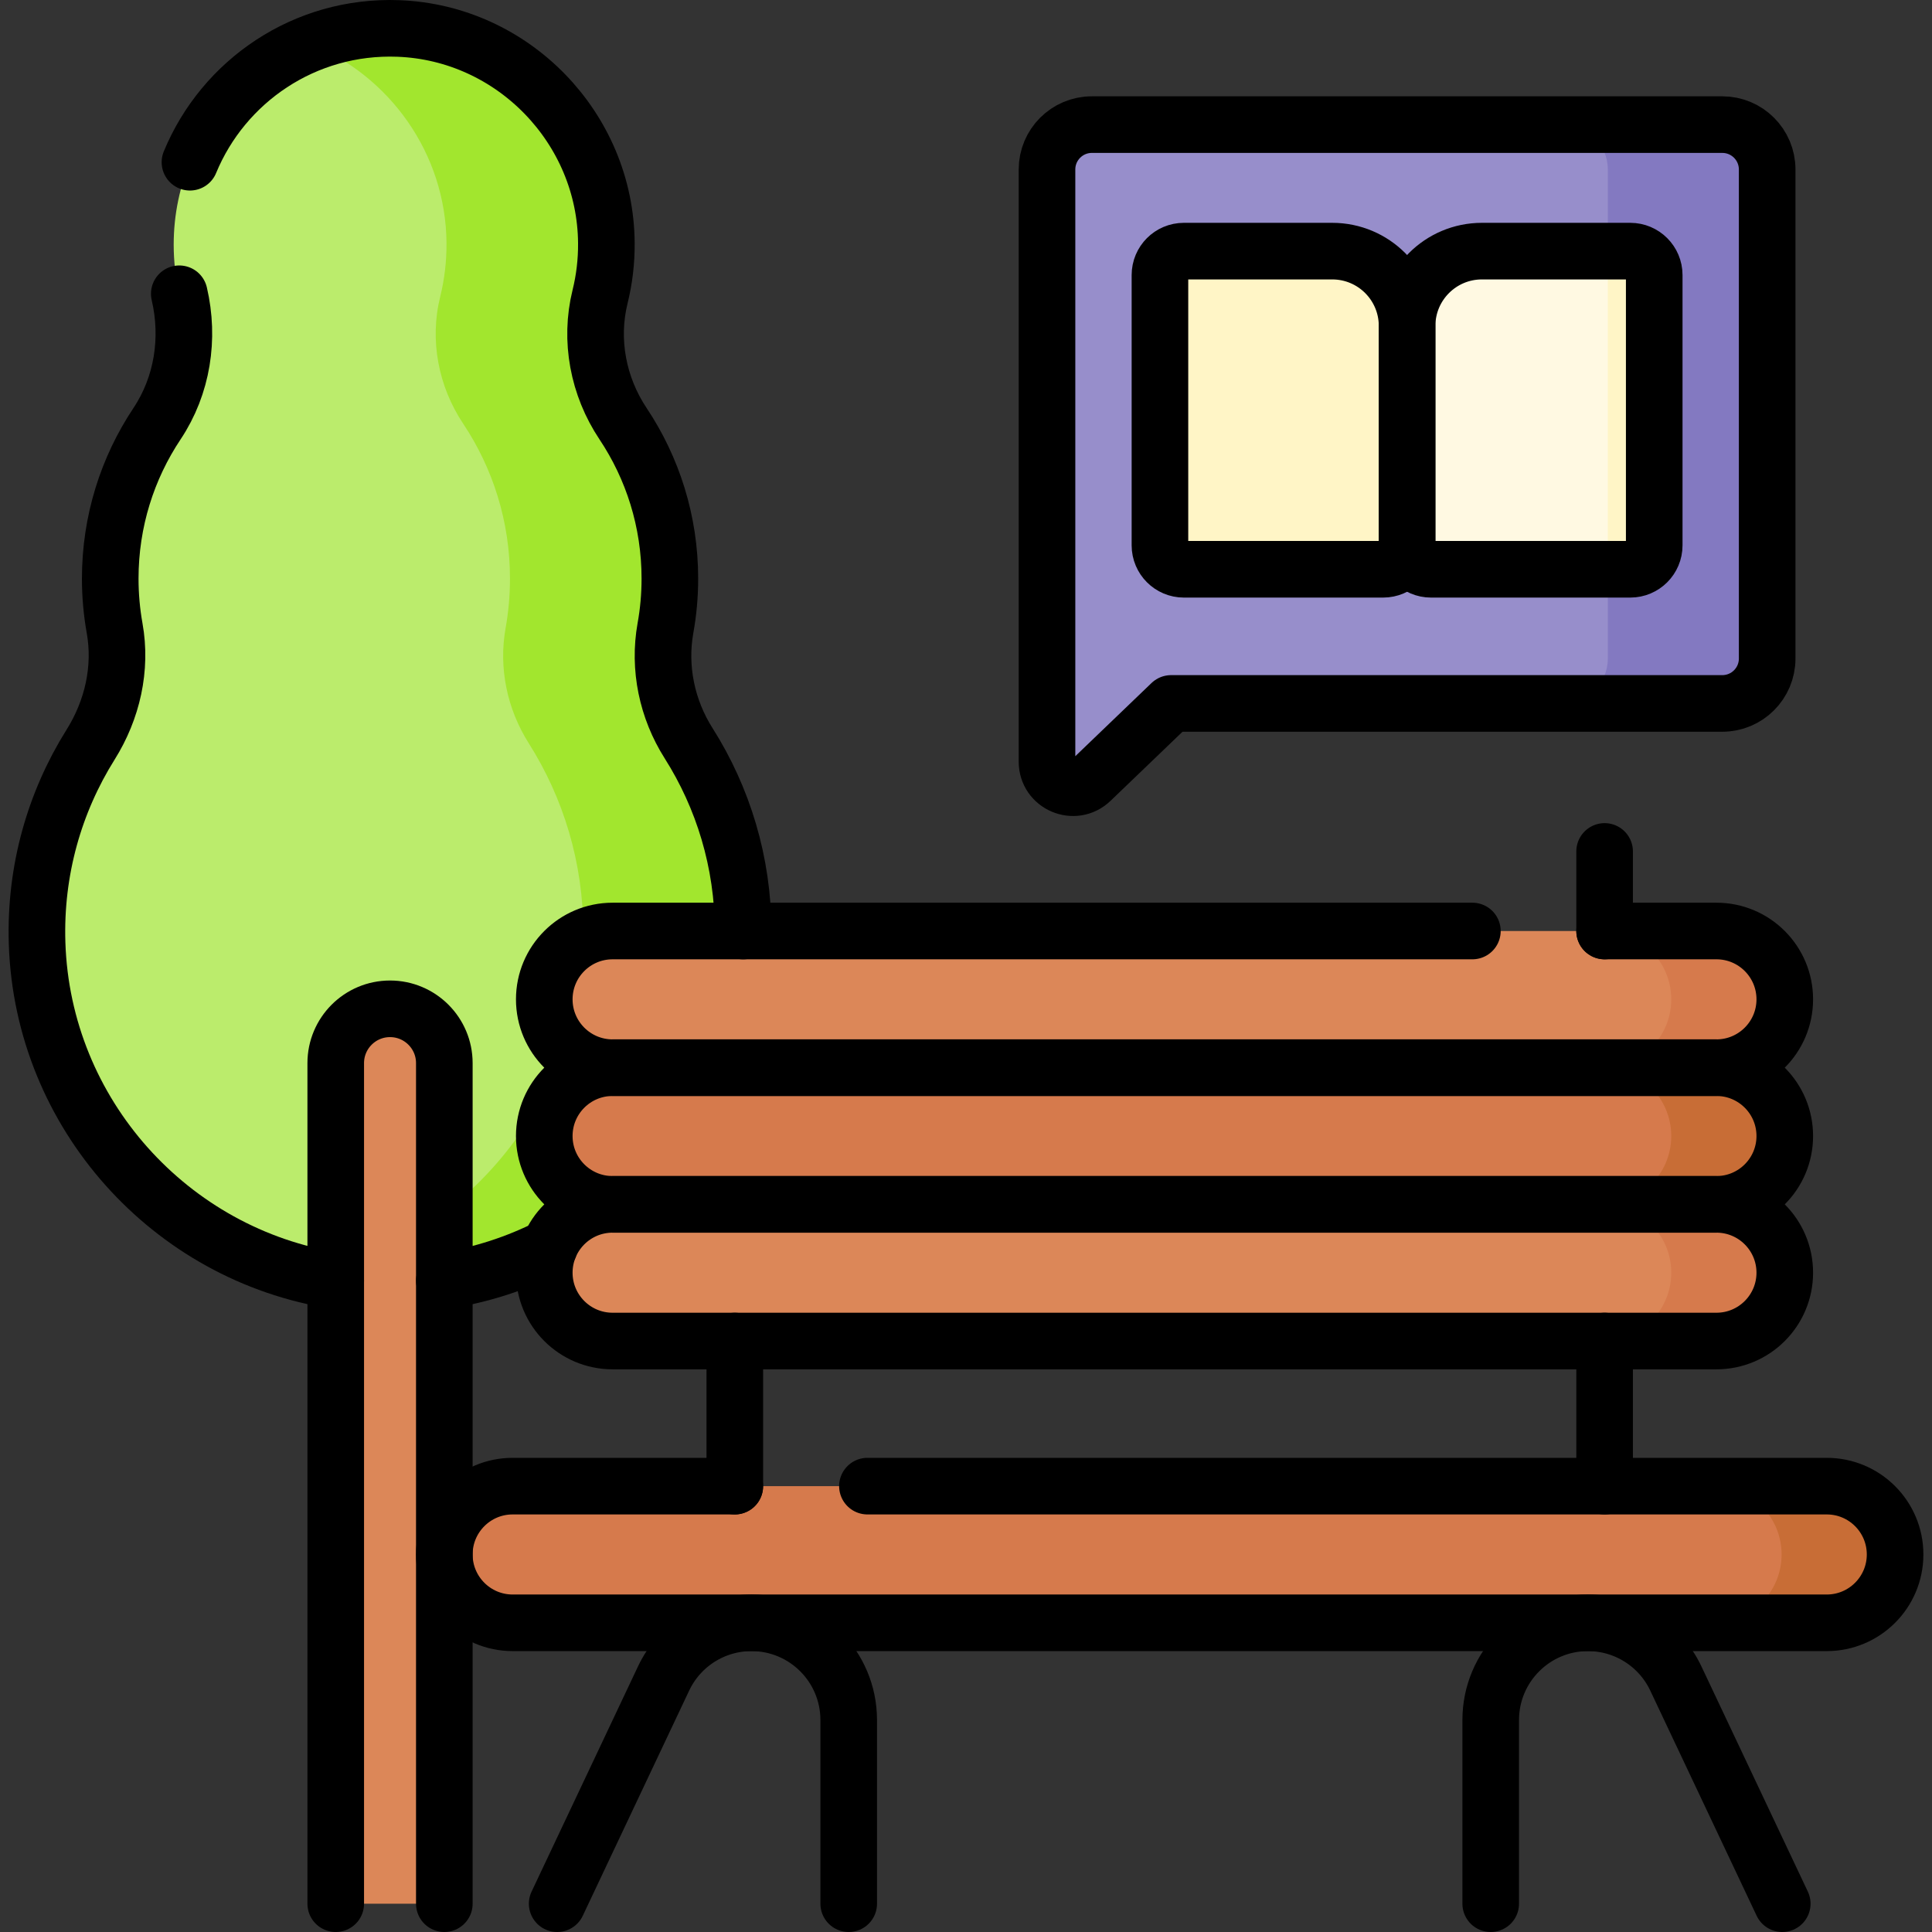 <?xml version="1.0" encoding="UTF-8"?>
<svg xmlns="http://www.w3.org/2000/svg" xmlns:xlink="http://www.w3.org/1999/xlink" version="1.1" id="Capa_1" x="0px" y="0px" viewBox="0 0 512.001 512.001" style="enable-background:new 0 0 512.001 512.001;" xml:space="preserve" width="512" height="512">
<rect x="0" y="0" width="512.001" height="512.001" fill="#333333" stroke="none"/>
<g>
	<g>
		<path style="fill:#BBEC6C;" d="M182.491,196.971c-5.735-9.058-8.027-19.96-6.136-30.513c0.763-4.259,1.162-8.645,1.162-13.124&#10;&#9;&#9;&#9;c0-15.185-4.569-29.3-12.403-41.053c-6.588-9.883-8.945-22.119-6.092-33.649c1.128-4.561,1.71-9.336,1.672-14.255&#10;&#9;&#9;&#9;c-0.237-30.423-24.724-55.696-55.127-56.835C72.899,6.318,46.03,32.438,46.03,64.834c0,4.477,0.514,8.834,1.486,13.016&#10;&#9;&#9;&#9;c2.752,11.841,0.841,24.314-5.903,34.429c-7.835,11.753-12.405,25.869-12.405,41.055c0,4.479,0.399,8.865,1.162,13.124&#10;&#9;&#9;&#9;c1.917,10.697-0.592,21.666-6.363,30.874c-9.518,15.186-14.801,33.294-14.173,52.681c1.562,48.266,40.241,87.805,88.466,90.345&#10;&#9;&#9;&#9;c53.981,2.843,98.642-40.086,98.642-93.446C196.942,228.545,191.639,211.421,182.491,196.971z"/>
		<path style="fill:#A2E62E;" d="M182.491,196.971c-5.735-9.058-8.027-19.96-6.136-30.513c0.763-4.259,1.162-8.645,1.162-13.124&#10;&#9;&#9;&#9;c0-15.185-4.568-29.3-12.403-41.052c-6.588-9.883-8.945-22.119-6.092-33.649c1.128-4.561,1.71-9.337,1.672-14.255&#10;&#9;&#9;&#9;c-0.237-30.423-24.724-55.696-55.127-56.835c-8.301-0.311-16.223,1.15-23.429,4.024c21.031,8.436,36.006,29.053,36.191,52.811&#10;&#9;&#9;&#9;c0.038,4.918-0.544,9.694-1.672,14.255c-2.852,11.53-0.496,23.766,6.092,33.649c7.834,11.753,12.403,25.867,12.403,41.052&#10;&#9;&#9;&#9;c0,4.479-0.399,8.865-1.162,13.124c-1.891,10.552,0.401,21.455,6.136,30.513c9.149,14.45,14.451,31.573,14.451,49.942&#10;&#9;&#9;&#9;c0,44.378-30.893,81.536-72.346,91.154c5.208,1.209,10.572,2.002,16.069,2.291c53.981,2.844,98.642-40.085,98.642-93.446&#10;&#9;&#9;&#9;C196.942,228.545,191.639,211.421,182.491,196.971z"/>
		<g>
			<path style="fill:#D67A4C;" d="M484.109,430.063H135.862c-10.002,0-18.11-8.108-18.11-18.11v0c0-10.002,8.108-18.11,18.11-18.11&#10;&#9;&#9;&#9;&#9;h348.247c10.002,0,18.11,8.108,18.11,18.11v0C502.22,421.954,494.111,430.063,484.109,430.063z"/>
			<path style="fill:#DC8758;" d="M454.876,355.388H162.348c-10.002,0-18.11-8.108-18.11-18.11v0c0-10.002,8.108-18.11,18.11-18.11&#10;&#9;&#9;&#9;&#9;h292.528c10.002,0,18.11,8.108,18.11,18.11v0C472.986,347.28,464.878,355.388,454.876,355.388z"/>
			<path style="fill:#D67A4C;" d="M454.876,319.167H162.348c-10.002,0-18.11-8.108-18.11-18.11v0c0-10.002,8.108-18.11,18.11-18.11&#10;&#9;&#9;&#9;&#9;h292.528c10.002,0,18.11,8.108,18.11,18.11v0C472.986,311.059,464.878,319.167,454.876,319.167z"/>
			<path style="fill:#DC8758;" d="M454.876,282.947H162.348c-10.002,0-18.11-8.108-18.11-18.11v0c0-10.002,8.108-18.11,18.11-18.11&#10;&#9;&#9;&#9;&#9;h292.528c10.002,0,18.11,8.108,18.11,18.11v0C472.986,274.839,464.878,282.947,454.876,282.947z"/>
		</g>
		<g>
			<path style="fill:#C86D36;" d="M502.222,411.951c0,5-2.03,9.53-5.3,12.81c-3.28,3.27-7.81,5.3-12.81,5.3h-30.08&#10;&#9;&#9;&#9;&#9;c5,0,9.53-2.03,12.81-5.3c3.27-3.28,5.3-7.81,5.3-12.81c0-10-8.11-18.11-18.11-18.11h30.08&#10;&#9;&#9;&#9;&#9;C494.112,393.841,502.222,401.951,502.222,411.951z"/>
			<path style="fill:#D67A4C;" d="M472.982,337.281c0,5-2.02,9.53-5.3,12.8c-3.28,3.28-7.8,5.31-12.81,5.31h-30.08&#10;&#9;&#9;&#9;&#9;c5,0,9.53-2.03,12.81-5.31c3.27-3.27,5.3-7.8,5.3-12.8c0-10.01-8.11-18.11-18.11-18.11h30.08&#10;&#9;&#9;&#9;&#9;C464.882,319.171,472.982,327.271,472.982,337.281z"/>
			<path style="fill:#C86D36;" d="M472.982,301.061c0,5-2.02,9.53-5.3,12.8c-3.28,3.28-7.8,5.31-12.81,5.31h-30.08&#10;&#9;&#9;&#9;&#9;c5,0,9.53-2.03,12.81-5.31c3.27-3.27,5.3-7.8,5.3-12.8c0-10.01-8.11-18.11-18.11-18.11h30.08&#10;&#9;&#9;&#9;&#9;C464.882,282.951,472.982,291.051,472.982,301.061z"/>
			<path style="fill:#D67A4C;" d="M472.982,264.841c0,5-2.02,9.53-5.3,12.8c-3.28,3.28-7.8,5.31-12.81,5.31h-30.08&#10;&#9;&#9;&#9;&#9;c5,0,9.53-2.03,12.81-5.31c3.27-3.27,5.3-7.8,5.3-12.8c0-10.01-8.11-18.11-18.11-18.11h30.08&#10;&#9;&#9;&#9;&#9;C464.882,246.731,472.982,254.831,472.982,264.841z"/>
		</g>
		<g>
			<g>
				<path style="fill:#978ECB;" d="M277.468,44.911l0,156.952c0,6.058,7.267,9.155,11.637,4.96l21.256-20.407l146.07,0&#10;&#9;&#9;&#9;&#9;&#9;c6.566,0,11.889-5.323,11.889-11.889l0-129.615c0-6.566-5.323-11.889-11.889-11.889l-167.074,0&#10;&#9;&#9;&#9;&#9;&#9;C282.79,33.022,277.468,38.345,277.468,44.911z"/>
			</g>
			<g>
				<path style="fill:#8379C1;" d="M468.322,44.911v129.62c0,6.56-5.33,11.88-11.89,11.88h-42.23c6.56,0,11.89-5.32,11.89-11.88&#10;&#9;&#9;&#9;&#9;&#9;V44.911c0-6.57-5.32-11.89-11.89-11.89h42.23C462.992,33.021,468.322,38.341,468.322,44.911z"/>
			</g>
			<g>
				<path style="fill:#FFF5C6;" d="M366.552,150.866h-52.813c-3.502,0-6.341-2.839-6.341-6.341V72.892&#10;&#9;&#9;&#9;&#9;&#9;c0-3.502,2.839-6.341,6.341-6.341h39.324c10.952,0,19.83,8.878,19.83,19.83v58.145&#10;&#9;&#9;&#9;&#9;&#9;C372.893,148.027,370.054,150.866,366.552,150.866z"/>
				<path style="fill:#FFF9E2;" d="M432.047,150.866h-52.813c-3.502,0-6.341-2.839-6.341-6.341V86.381&#10;&#9;&#9;&#9;&#9;&#9;c0-10.952,8.878-19.83,19.83-19.83h39.324c3.502,0,6.341,2.839,6.341,6.341v71.634&#10;&#9;&#9;&#9;&#9;&#9;C438.388,148.027,435.549,150.866,432.047,150.866z"/>
				<path style="fill:#FFF5C6;" d="M432.048,66.551h-5.958l0,84.315h5.958c3.502,0,6.341-2.839,6.341-6.341V72.892&#10;&#9;&#9;&#9;&#9;&#9;C438.388,69.39,435.549,66.551,432.048,66.551z"/>
			</g>
		</g>
		<path style="fill:#DC8758;" d="M117.752,504.501H88.974V281.736c0-7.947,6.442-14.389,14.389-14.389h0&#10;&#9;&#9;&#9;c7.947,0,14.389,6.442,14.389,14.389V504.501z"/>
	</g>
	<g>
		<g>
			<path style="fill:none;stroke:#000000;stroke-width:15;stroke-linecap:round;stroke-linejoin:round;stroke-miterlimit:10;" d="&#10;&#9;&#9;&#9;&#9;M229.879,393.842h254.231c10.002,0,18.11,8.108,18.11,18.11v0c0,10.002-8.108,18.11-18.11,18.11H135.862&#10;&#9;&#9;&#9;&#9;c-10.002,0-18.11-8.108-18.11-18.11v0c0-10.002,8.108-18.11,18.11-18.11h58.87"/>
			<path style="fill:none;stroke:#000000;stroke-width:15;stroke-linecap:round;stroke-linejoin:round;stroke-miterlimit:10;" d="&#10;&#9;&#9;&#9;&#9;M454.876,355.388H162.348c-10.002,0-18.11-8.108-18.11-18.11v0c0-10.002,8.108-18.11,18.11-18.11h292.528&#10;&#9;&#9;&#9;&#9;c10.002,0,18.11,8.108,18.11,18.11v0C472.986,347.28,464.878,355.388,454.876,355.388z"/>
			<path style="fill:none;stroke:#000000;stroke-width:15;stroke-linecap:round;stroke-linejoin:round;stroke-miterlimit:10;" d="&#10;&#9;&#9;&#9;&#9;M454.876,319.167H162.348c-10.002,0-18.11-8.108-18.11-18.11v0c0-10.002,8.108-18.11,18.11-18.11h292.528&#10;&#9;&#9;&#9;&#9;c10.002,0,18.11,8.108,18.11,18.11v0C472.986,311.059,464.878,319.167,454.876,319.167z"/>
			<path style="fill:none;stroke:#000000;stroke-width:15;stroke-linecap:round;stroke-linejoin:round;stroke-miterlimit:10;" d="&#10;&#9;&#9;&#9;&#9;M425.24,246.726h29.636c10.002,0,18.11,8.108,18.11,18.11v0c0,10.002-8.108,18.11-18.11,18.11H162.348&#10;&#9;&#9;&#9;&#9;c-10.002,0-18.11-8.108-18.11-18.11v0c0-10.002,8.108-18.11,18.11-18.11h227.85"/>
			<g>
				<path style="fill:none;stroke:#000000;stroke-width:15;stroke-linecap:round;stroke-linejoin:round;stroke-miterlimit:10;" d="&#10;&#9;&#9;&#9;&#9;&#9;M147.656,504.501l28.199-59.68c4.258-9.011,13.33-14.758,23.296-14.758h0c14.23,0,25.766,11.536,25.766,25.766v48.673"/>
				<path style="fill:none;stroke:#000000;stroke-width:15;stroke-linecap:round;stroke-linejoin:round;stroke-miterlimit:10;" d="&#10;&#9;&#9;&#9;&#9;&#9;M472.316,504.501l-28.199-59.68c-4.258-9.011-13.33-14.758-23.296-14.758h0c-14.23,0-25.766,11.536-25.766,25.766v48.673"/>
			</g>
			<g>
				
					<line style="fill:none;stroke:#000000;stroke-width:15;stroke-linecap:round;stroke-linejoin:round;stroke-miterlimit:10;" x1="425.24" y1="246.726" x2="425.24" y2="225.641"/>
			</g>
			<g>
				
					<line style="fill:none;stroke:#000000;stroke-width:15;stroke-linecap:round;stroke-linejoin:round;stroke-miterlimit:10;" x1="194.732" y1="393.842" x2="194.732" y2="355.388"/>
				
					<line style="fill:none;stroke:#000000;stroke-width:15;stroke-linecap:round;stroke-linejoin:round;stroke-miterlimit:10;" x1="425.24" y1="393.842" x2="425.24" y2="355.388"/>
			</g>
		</g>
		<g>
			<g>
				<path style="fill:none;stroke:#000000;stroke-width:15;stroke-linecap:round;stroke-linejoin:round;stroke-miterlimit:10;" d="&#10;&#9;&#9;&#9;&#9;&#9;M277.468,44.911l0,156.952c0,6.058,7.267,9.155,11.637,4.96l21.256-20.407l146.07,0c6.566,0,11.889-5.323,11.889-11.889&#10;&#9;&#9;&#9;&#9;&#9;l0-129.615c0-6.566-5.323-11.889-11.889-11.889l-167.074,0C282.79,33.022,277.468,38.345,277.468,44.911z"/>
			</g>
			<g>
				<path style="fill:none;stroke:#000000;stroke-width:15;stroke-linecap:round;stroke-linejoin:round;stroke-miterlimit:10;" d="&#10;&#9;&#9;&#9;&#9;&#9;M366.552,150.866h-52.813c-3.502,0-6.341-2.839-6.341-6.341V72.892c0-3.502,2.839-6.341,6.341-6.341h39.324&#10;&#9;&#9;&#9;&#9;&#9;c10.952,0,19.83,8.878,19.83,19.83v58.145C372.893,148.027,370.054,150.866,366.552,150.866z"/>
				<path style="fill:none;stroke:#000000;stroke-width:15;stroke-linecap:round;stroke-linejoin:round;stroke-miterlimit:10;" d="&#10;&#9;&#9;&#9;&#9;&#9;M432.047,150.866h-52.813c-3.502,0-6.341-2.839-6.341-6.341V86.381c0-10.952,8.878-19.83,19.83-19.83h39.324&#10;&#9;&#9;&#9;&#9;&#9;c3.502,0,6.341,2.839,6.341,6.341v71.634C438.388,148.027,435.549,150.866,432.047,150.866z"/>
			</g>
		</g>
		<path style="fill:none;stroke:#000000;stroke-width:15;stroke-linecap:round;stroke-linejoin:round;stroke-miterlimit:10;" d="&#10;&#9;&#9;&#9;M50.34,42.991c8.853-21.463,30.362-36.378,55.232-35.449c30.4,1.14,54.89,26.41,55.12,56.84c0.04,4.92-0.54,9.69-1.67,14.25&#10;&#9;&#9;&#9;c-2.85,11.53-0.5,23.77,6.09,33.65c7.84,11.75,12.41,25.87,12.41,41.05c0,4.48-0.4,8.87-1.17,13.13&#10;&#9;&#9;&#9;c-1.89,10.55,0.4,21.45,6.14,30.51c9.12,14.4,14.42,31.46,14.45,49.76"/>
		<path style="fill:none;stroke:#000000;stroke-width:15;stroke-linecap:round;stroke-linejoin:round;stroke-miterlimit:10;" d="&#10;&#9;&#9;&#9;M88.972,339.391c-43.8-6.78-77.68-44.26-79.14-89.38c-0.63-19.38,4.66-37.49,14.18-52.68c5.77-9.21,8.28-20.18,6.36-30.87&#10;&#9;&#9;&#9;c-0.76-4.26-1.16-8.65-1.16-13.13c0-15.18,4.57-29.3,12.4-41.05c6.74-10.12,8.66-22.59,5.9-34.43"/>
		<path style="fill:none;stroke:#000000;stroke-width:15;stroke-linecap:round;stroke-linejoin:round;stroke-miterlimit:10;" d="&#10;&#9;&#9;&#9;M145.582,330.441c-8.6,4.36-17.96,7.43-27.83,8.95"/>
		<path style="fill:none;stroke:#000000;stroke-width:15;stroke-linecap:round;stroke-linejoin:round;stroke-miterlimit:10;" d="&#10;&#9;&#9;&#9;M88.974,504.501V281.736c0-7.947,6.442-14.389,14.389-14.389h0c7.947,0,14.389,6.442,14.389,14.389v222.765"/>
	</g>
</g>















</svg>
